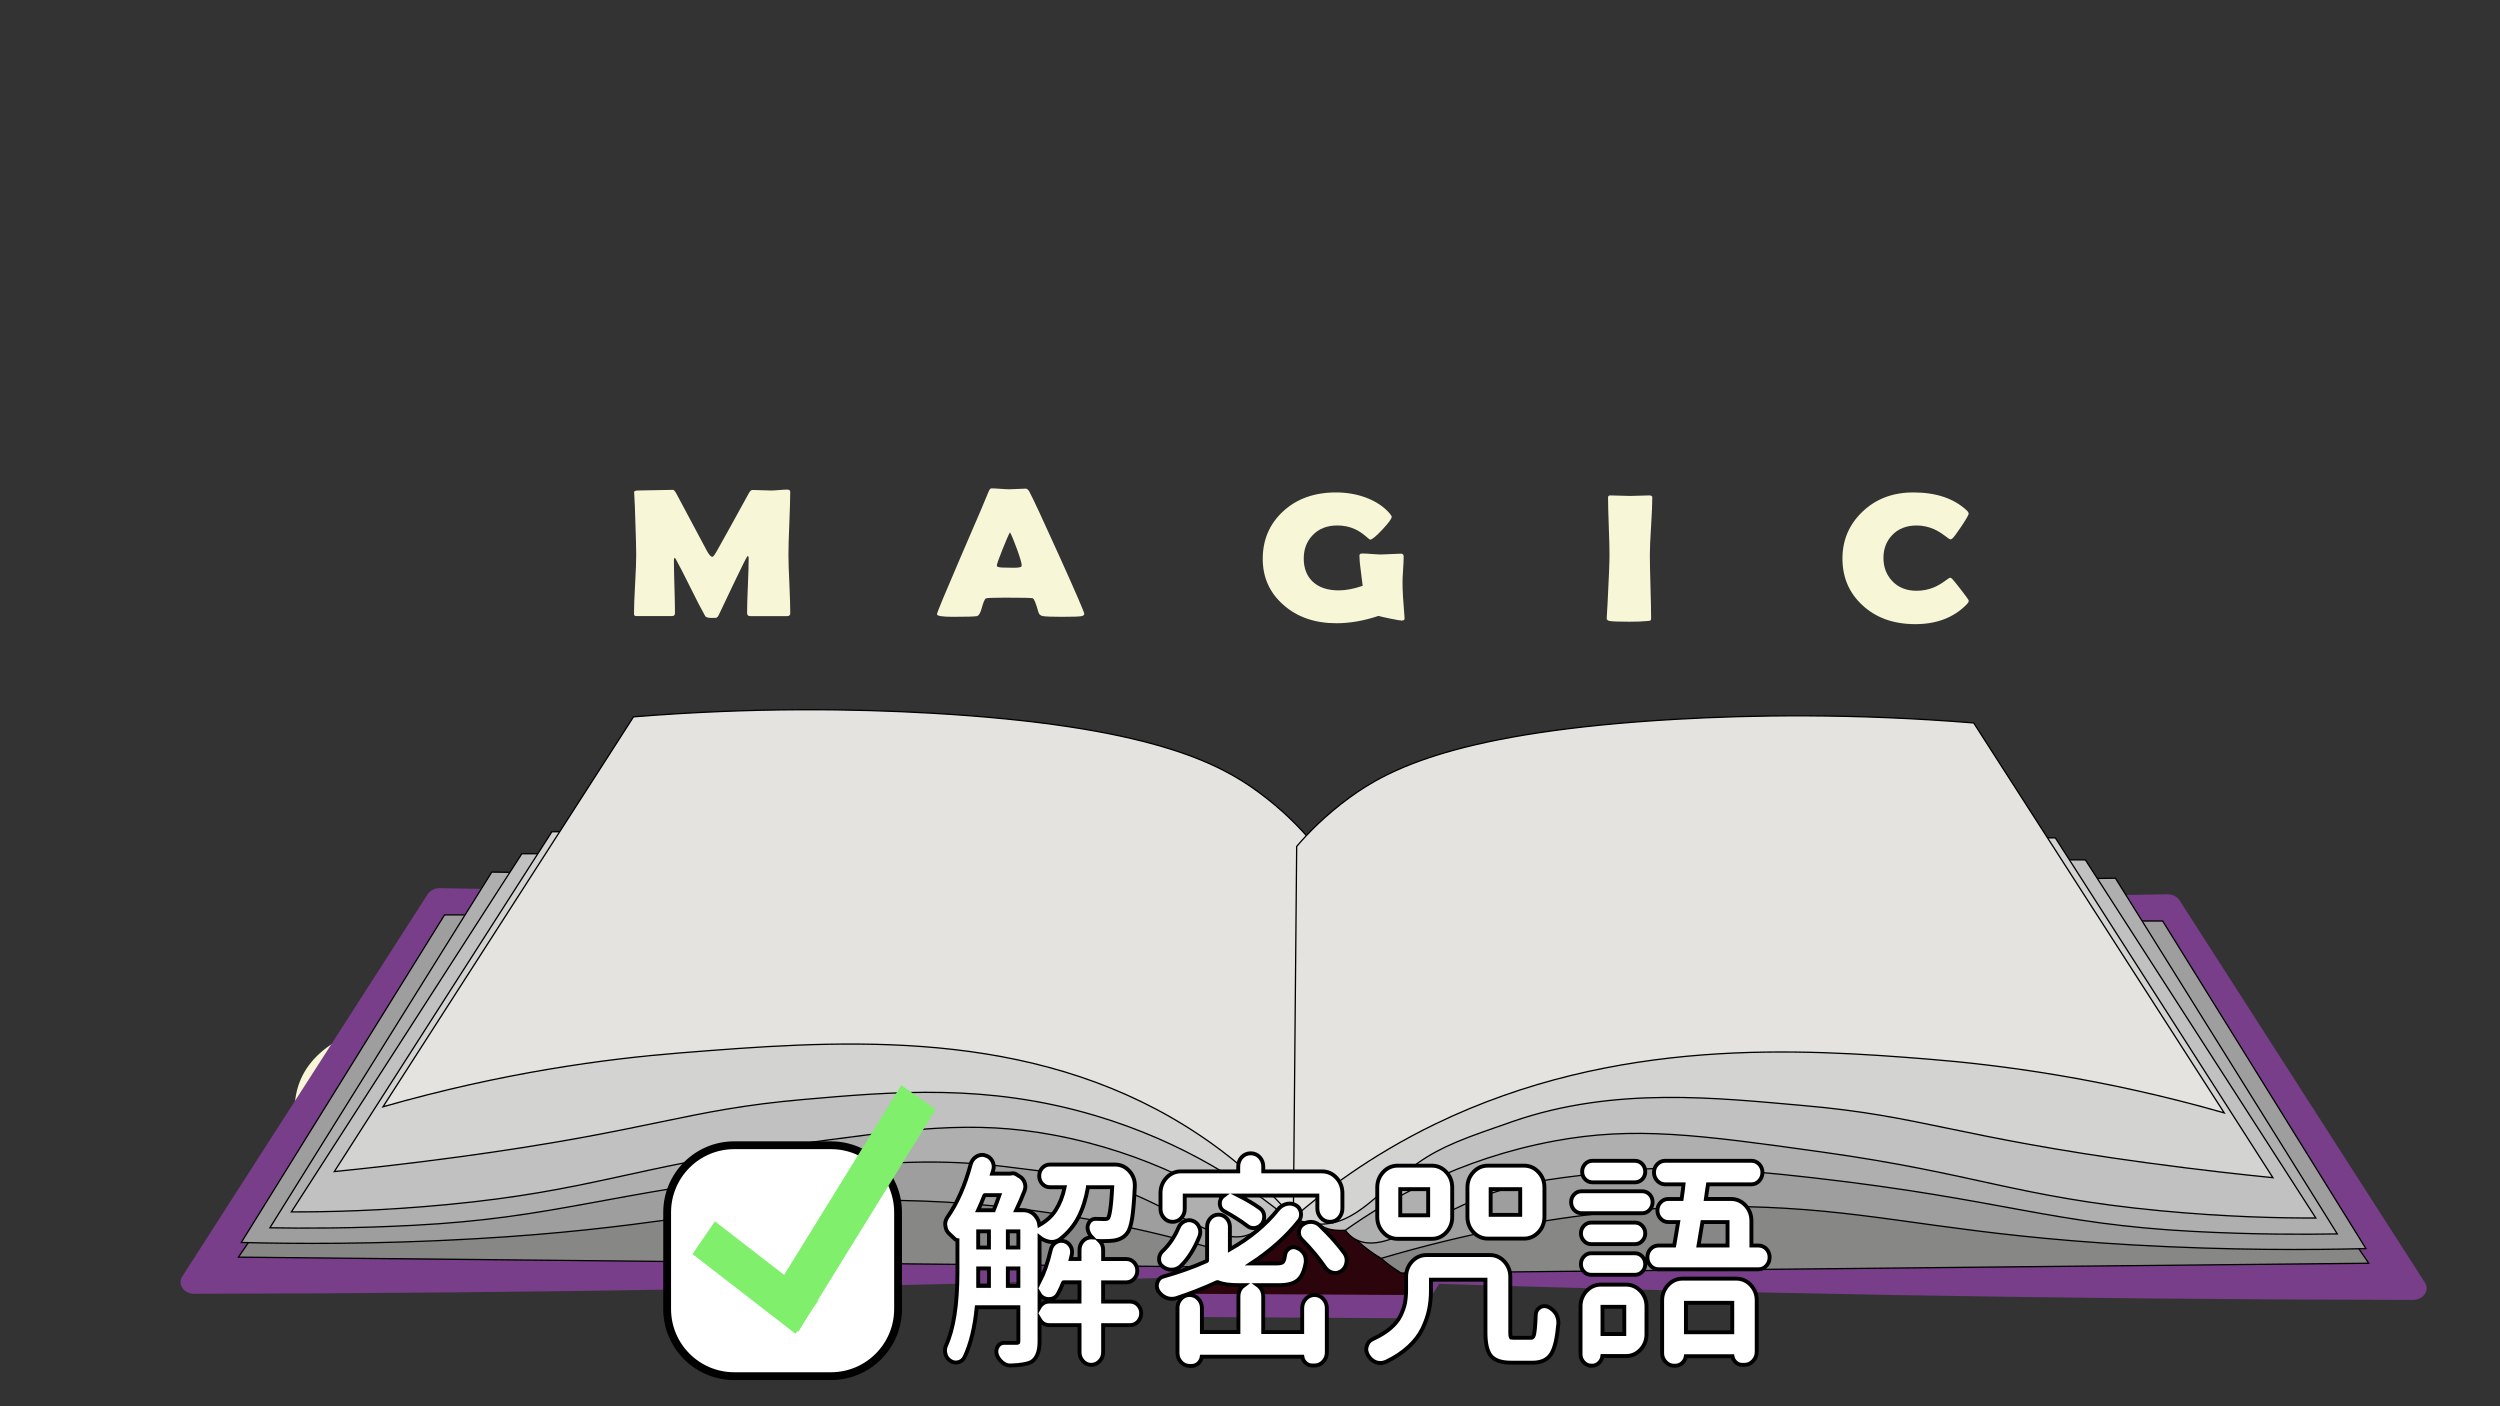 <?xml version="1.0" encoding="utf-8"?>
<!-- Generator: Adobe Illustrator 23.0.5, SVG Export Plug-In . SVG Version: 6.00 Build 0)  -->
<svg version="1.1" id="圖層_1" xmlns="http://www.w3.org/2000/svg" xmlns:xlink="http://www.w3.org/1999/xlink" x="0px" y="0px"
	 viewBox="0 0 1920 1080" style="enable-background:new 0 0 1920 1080;" xml:space="preserve">
<rect x="0" y="0" width="1920" height="1080" fill="#333333" stroke="none"/>
<style type="text/css">
	.st0{fill:#F7F6D7;}
	.st1{fill:#783E8A;}
	.st2{fill:#2B040C;}
	.st3{fill:#878786;stroke:#000000;stroke-miterlimit:10;}
	.st4{fill:#9E9E9E;stroke:#000000;stroke-miterlimit:10;}
	.st5{fill:#AFAFAF;stroke:#000000;stroke-miterlimit:10;}
	.st6{fill:#C1C1C1;stroke:#000000;stroke-miterlimit:10;}
	.st7{fill:#D3D3D1;stroke:#000000;stroke-miterlimit:10;}
	.st8{fill:#E4E3DF;stroke:#000000;stroke-miterlimit:10;}
	.st9{fill:#FFFFFF;stroke:#000000;stroke-width:3;stroke-miterlimit:10;}
	.st10{fill:#FFFFFF;stroke:#000000;stroke-width:6;stroke-miterlimit:10;}
	.st11{fill:#7FEF6C;}
</style>
<g>
	<g>
		<path class="st0" d="M1028.03,843.87c0.47,1.75-0.12,2.86-1.76,3.29L996,855.24c-1.66,0.44-2.74-0.32-3.29-2.32
			c-1.55-5.72-3.65-14.36-6.31-25.94c-2.66-11.56-4.76-20.2-6.31-25.94c-0.45-1.65-0.93-2.45-1.47-2.43
			c-0.53,0.5-1.99,10.29-4.37,29.33c-1.38,11.19-2.77,22.34-4.17,33.47c-0.22,1.45-0.73,2.42-1.52,2.86c-0.27,0.13-1.4,0.47-3.4,1
			c-2.96,0.79-4.88,0.7-5.76-0.29c-4.76-5.41-11.25-13.4-19.48-23.97c-8.75-11.15-15.23-19.18-19.42-24.07
			c-0.19-0.25-0.53-0.49-1.03-0.73c-0.27,0.61-0.24,1.49,0.07,2.62c1.5,5.55,3.89,13.85,7.17,24.88
			c3.29,11.03,5.67,19.33,7.17,24.88c0.53,1.98,0,3.18-1.6,3.62l-28.56,7.62c-1.14,0.3-1.89,0.31-2.25,0.01
			c-0.35-0.3-0.65-0.9-0.91-1.81c-1.67-6.18-3.87-15.54-6.61-28.09c-2.74-12.55-4.94-21.91-6.61-28.09
			c-1.78-6.57-5.39-18.82-10.83-36.75c-1.33-4.69-3.47-11.62-6.43-20.79l-0.47-1.42c-0.36-1.12,0.68-2.01,3.13-2.66
			c3.13-0.84,7.81-2.19,14.03-4.06c6.21-1.87,10.89-3.22,14.03-4.06c0.63-0.17,1.82,0.79,3.61,2.86l39.66,47.83
			c2.76,3.21,4.74,4.66,5.93,4.34c0.63-0.17,1.39-2.66,2.3-7.45c2.55-13.44,6.22-33.65,11.05-60.63c0.37-2.46,1.12-3.86,2.27-4.16
			c1.66-0.44,4.17-1.02,7.55-1.74c3.38-0.72,5.92-1.31,7.64-1.77c1.43-0.38,3.56-1.11,6.43-2.18s5-1.79,6.43-2.18
			c1.7-0.46,2.74,0,3.12,1.36c1.8,6.69,4.25,16.74,7.36,30.17c3.11,13.42,5.56,23.47,7.36,30.17c1.67,6.18,4.42,15.37,8.27,27.59
			C1023.63,828.57,1026.38,837.74,1028.03,843.87z"/>
	</g>
</g>
<g>
	<g>
		<path class="st0" d="M1543.44,933.06c-0.3,1.01-1.21,1.51-2.74,1.49c-1.84-0.05-7.17-1.35-16-3.92c-8.1-2.36-13.24-4.1-15.43-5.22
			c-1.81-0.95-2.66-2.57-2.54-4.87c0.46-8.67,0.23-13.45-0.68-14.33c-0.79-0.66-8.33-3.06-22.6-7.21c-9.63-2.8-14.83-4.04-15.6-3.71
			c-1.23,0.63-3.19,3.33-5.89,8.1c-2.45,4.36-4.5,6.51-6.14,6.47c-2.05-0.11-8.58-1.77-19.56-4.95c-8.66-2.52-12.76-4.59-12.28-6.23
			c0.43-1.47,12.12-17.6,35.07-48.41c24.85-33.32,38.42-51.66,40.7-55.02c1.31-1.95,2.42-2.79,3.32-2.52
			c1.53,0.44,3.85,1.27,6.97,2.49c3.12,1.21,5.47,2.04,7.06,2.51c1.53,0.44,3.81,1,6.84,1.67s5.28,1.21,6.76,1.65
			c1.08,0.31,1.79,1.53,2.15,3.65c1.04,6.72,3.18,29.35,6.42,67.89C1542.5,911.39,1543.89,931.54,1543.44,933.06z M1505.84,838.59
			c-1.92,2.14-5.51,6.92-10.78,14.39c-5.64,7.9-8.69,12.61-9.14,14.13c-0.3,1.01,1.23,2.07,4.6,3.17c1.72,0.62,4.59,1.51,8.62,2.69
			c3.73,1.08,5.93,1.24,6.6,0.46c0.19-0.25,0.37-0.62,0.52-1.13c0.54-1.86,0.75-7.37,0.62-16.51
			C1506.71,846.9,1506.35,841.18,1505.84,838.59z"/>
	</g>
</g>
<g>
	<g>
		<path class="st0" d="M371.96,868.87c1.05,1.2,0.86,2.32-0.56,3.38c-0.89,0.67-3.88,2.08-8.93,4.22c-5.05,2.15-8.22,3.4-9.5,3.76
			c-6.98,11.2-15.01,20.17-24.08,26.91c-14.61,10.85-30.22,14.93-46.86,12.2c-16.43-2.66-30.13-11.27-41.08-25.84
			c-11.2-14.9-16-30.6-14.4-47.1c1.63-17.04,9.85-31.06,24.64-42.05c7.18-5.34,14.97-9,23.35-10.99c9.11-2.08,17.68-1.86,25.7,0.67
			c1.66,0.53,2.66,1.03,3.01,1.5c1.14,1.5,1.55,6.45,1.26,14.83c-0.29,8.39-1.05,13.04-2.28,13.95c-0.28,0.22-2.09,0.06-5.44-0.47
			c-4.05-0.58-7.76-0.61-11.12-0.08c-5.04,0.75-9.74,2.73-14.08,5.96c-7.09,5.26-10.73,12.09-10.94,20.44
			c-0.24,7.73,2.37,15.2,7.81,22.44c5.76,7.67,12.33,12.23,19.7,13.71c7.63,1.51,15.24-0.55,22.84-6.21
			c4.82-3.58,9.31-8.79,13.46-15.61c-1.31-1.44-4.7-5.08-10.18-10.9c-4.29-4.43-7.56-8.15-9.82-11.17c-0.66-0.89-0.77-1.66-0.3-2.31
			c0.17-0.26,0.51-0.6,1.03-0.99c1.37-1.02,3.54-2.43,6.49-4.22c2.96-1.79,5.15-3.22,6.56-4.28c1.51-1.13,3.7-2.92,6.56-5.37
			c2.86-2.46,5.05-4.25,6.56-5.37c1.18-0.88,2.36-0.54,3.52,1.01c1.69,2.26,4.12,5.76,7.3,10.52c3.17,4.76,5.6,8.26,7.3,10.52
			c4.56,6.07,11.82,14.81,21.8,26.21L371.96,868.87z"/>
	</g>
</g>
<g>
	<g>
		<path class="st0" d="M1254.94,877.46c0,6.92,0.18,17.34,0.53,31.25s0.53,24.33,0.53,31.25c0,1.18-0.27,1.91-0.8,2.2
			c-0.12,0.06-0.88,0.18-2.3,0.35c-3.83,0.47-8.97,0.71-15.4,0.71c-8.62,0-14.1-0.24-16.46-0.71c-1.72-0.35-2.56-1.26-2.56-2.73
			c0,0.94,0.27-4.23,0.8-15.49c1.06-23.77,1.6-39.37,1.6-46.82c0-6.27-0.21-15.7-0.62-28.26c-0.41-12.56-0.62-21.98-0.62-28.26
			c0-1.29,0.68-1.93,2.03-1.93c1.82,0,4.59,0.08,8.28,0.26c3.69,0.18,6.44,0.26,8.28,0.26c1.82,0,4.53-0.08,8.1-0.26
			c3.56-0.18,6.27-0.26,8.1-0.26c1.72,0,2.56,0.65,2.56,1.93c0,6.29-0.34,15.7-1.02,28.26
			C1255.27,861.77,1254.94,871.19,1254.94,877.46z"/>
	</g>
</g>
<g>
	<g>
		<path class="st0" d="M605.79,822.72c-0.45,0.83-1.58,1.61-3.41,2.37c-15.71,6.13-31.48,4.92-47.29-3.64
			c-16.17-8.75-26.28-21.35-30.32-37.76c-3.99-15.92-1.55-31.97,7.31-48.16c8.58-15.67,20.64-26.37,36.22-32.11
			c16.27-6.03,32.12-4.87,47.56,3.5c16.8,9.09,27.15,21.35,31.07,36.77c0.41,1.69,0.39,2.98-0.1,3.86
			c-0.53,0.99-4.33,3.64-11.37,7.98c-7.05,4.34-11.24,6.65-12.6,6.91c-0.64,0.19-1.27,0.11-1.9-0.23c-0.27-0.14-0.99-1.87-2.2-5.19
			c-1.45-3.99-3.13-7.4-5.06-10.26c-2.97-4.28-6.66-7.61-11.06-10c-7.61-4.12-15.26-4.59-22.92-1.38
			c-7.07,2.98-12.73,8.34-16.95,16.08c-4.29,7.84-5.79,15.54-4.5,23.12c1.4,8.24,5.91,14.42,13.53,18.54
			c4.51,2.44,9.32,3.77,14.44,4c3.35,0.14,7.03-0.2,11.05-1.03c3.35-0.72,5.16-1.02,5.41-0.88c0.52,0.28,0.88,0.84,1.09,1.69
			c0.33,1.37,0.81,5.82,1.47,13.33C605.93,817.97,606.11,822.14,605.79,822.72z"/>
	</g>
</g>
<path class="st1" d="M922.93,980.5c-125.29,4.07-250.61,7.21-375.96,9.39c-132.58,2.31-265.16,3.55-397.78,3.74
	c-7.98,0.01-13.06-7.29-9.22-13.27c62.82-97.87,125.65-195.75,188.47-293.61c1.88-2.93,5.52-4.72,9.42-4.65
	c15.47,0.29,30.93,0.56,46.4,0.82c177.67,2.93,355.39,3.56,533.16,1.88c37.8,77,79.78,198.94,13.19,286.33
	C928.21,974.29,925.65,977.42,922.93,980.5z"/>
<path class="st1" d="M1079.4,985.2c125.29,4.07,250.61,7.21,375.96,9.39c132.58,2.31,265.16,3.55,397.78,3.74
	c7.98,0.01,13.06-7.29,9.22-13.27c-62.82-97.87-125.65-195.75-188.47-293.61c-1.88-2.93-5.52-4.72-9.42-4.65
	c-15.47,0.29-30.93,0.56-46.4,0.82c-177.67,2.93-355.39,3.56-533.16,1.88c-37.8,77-79.78,198.94-13.19,286.33
	C1074.12,978.98,1076.68,982.12,1079.4,985.2z"/>
<path class="st1" d="M1076.84,1012.42c-51.67-0.31-103.33-0.63-155-0.94c-3.64-1.35-12.13-5.01-18.69-13.14
	c-6.26-7.74-7.42-15.39-7.7-18.78c34.2-1.98,70.94-3.08,109.93-2.82c36.12,0.24,70.28,1.61,102.23,3.76
	c-1.56,4.09-4.21,9.45-8.79,15.02C1091.32,1004.62,1082.34,1009.78,1076.84,1012.42z"/>
<path class="st2" d="M1087.83,994.58c-57.53-0.31-115.06-0.63-172.59-0.94c2.79-7.09,6.66-15.08,12.09-23.47
	c11.47-17.73,25.38-30.28,36.28-38.49c11.03-0.76,22.39-1.4,34.08-1.88c12.06-0.5,23.79-0.8,35.18-0.94
	c11.53,7.12,28.49,19.67,41.77,39.43C1081.06,977.86,1085.16,986.93,1087.83,994.58z"/>
<path class="st3" d="M926.23,972.99c-247.7-2.51-495.42-5-743.12-7.51c52.77-76.98,105.53-153.96,158.3-230.94
	c197.14-10.64,394.28-21.28,591.42-31.92c15.77,32.61,88.24,189.1,8.79,259.1C937.06,965.75,931.95,969.53,926.23,972.99z"/>
<path class="st4" d="M941.62,961.73c-132.83-39.23-238.09-42.7-310-38.49c-81.71,4.78-136.09,20.72-267.13,28.16
	c-75.36,4.28-137.6,3.89-179.19,2.82c52.03-83.86,104.07-167.73,156.1-251.59h590.32c12.14,20.32,101.67,174.25,28.58,245.02
	C955.09,952.7,948.92,957.44,941.62,961.73z"/>
<path class="st5" d="M969.1,940.13c-1.57,2.22-4.32,5.36-8.79,7.51c-21.65,10.38-54.01-16.79-97.84-33.8
	c-25.7-9.98-47.18-12.6-90.14-17.84c-49.18-6-91.86-4.17-161.6,3.76c-147.5,16.77-183.42,35.58-293.51,41.31
	c-45.99,2.39-84.14,2.34-109.93,1.88c56.8-91.06,113.59-182.12,170.39-273.19c197.14,2.51,394.28,5,591.42,7.51V940.13z"/>
<path class="st6" d="M969.1,940.13c-33.14-23.53-87.14-54.91-160.5-68.53c-61.16-11.36-110.13-4.91-205.57,8.45
	c-118.54,16.6-149.58,34.54-259.43,45.06c-51.4,4.93-93.54,5.68-119.82,5.63c59-91.69,117.99-183.37,176.99-275.06
	c189.82-0.31,379.62-0.63,569.44-0.94c10.88,29.21,89.86,245.85,18.69,280.7C983.49,938.09,977,939.8,969.1,940.13z"/>
<path class="st7" d="M988.89,935.44c-29.36-24.22-78.49-58.18-148.4-78.86c-82.67-24.46-153.55-18.28-223.16-12.2
	c-91.43,7.97-115.68,23.87-264.93,44.12c-40.28,5.46-73.56,9.06-95.64,11.27c55.7-87,111.39-173.98,167.09-260.98
	c189.82-0.31,379.62-0.63,569.44-0.94C991.83,737.05,990.35,836.25,988.89,935.44z"/>
<path class="st8" d="M993.29,935.44c-18.28-21.14-48.33-51.01-93.44-76.98c-122.08-70.27-262.54-59.01-378.16-49.76
	c-56.02,4.49-135.18,14.91-227.55,41.31c64.12-99.82,128.25-199.65,192.38-299.47c92.8-7.51,170.9-6.12,228.65-2.82
	c167.3,9.58,221.01,38.49,250.64,60.08c19.11,13.92,32.36,27.83,40.67,37.55C1002.08,742.05,997.69,838.74,993.29,935.44z"/>
<path class="st3" d="M1076.1,977.68c247.7-2.51,495.42-5,743.12-7.51c-52.77-76.98-105.53-153.96-158.3-230.94
	c-197.14-10.64-394.28-21.28-591.42-31.92c-15.77,32.61-88.24,189.1-8.79,259.1C1065.27,970.45,1070.38,974.22,1076.1,977.68z"/>
<path class="st4" d="M1060.71,966.42c132.83-39.23,238.09-42.7,310-38.49c81.71,4.78,136.09,20.72,267.13,28.16
	c75.36,4.28,137.6,3.89,179.19,2.82c-52.03-83.86-104.07-167.73-156.1-251.59H1070.6c-12.14,20.32-101.67,174.25-28.58,245.02
	C1047.24,957.4,1053.41,962.14,1060.71,966.42z"/>
<path class="st5" d="M1033.23,944.83c1.57,2.22,4.32,5.36,8.79,7.51c21.65,10.38,54.01-16.79,97.84-33.8
	c25.7-9.98,47.18-12.6,90.14-17.84c49.18-6,91.86-4.17,161.6,3.76c147.5,16.77,183.42,35.58,293.51,41.31
	c45.99,2.39,84.14,2.34,109.93,1.88c-56.8-91.06-113.59-182.12-170.39-273.19c-197.14,2.51-394.28,5-591.42,7.51L1033.23,944.83
	L1033.23,944.83z"/>
<path class="st6" d="M1033.23,944.83c33.14-23.53,87.14-54.91,160.5-68.53c61.16-11.36,110.13-4.91,205.57,8.45
	c118.54,16.6,149.58,34.54,259.43,45.06c51.4,4.93,93.54,5.68,119.82,5.63c-59-91.69-117.99-183.37-176.99-275.06
	c-189.82-0.31-379.62-0.63-569.44-0.94c45.79,110.48,32.07,171.68,9.53,207.47c-10.87,17.26-42.89,58.99-28.22,73.23
	C1018.26,944.82,1026.81,945.22,1033.23,944.83z"/>
<path class="st7" d="M993.29,935.44c4.49,2.05,11.34,4.5,19.79,4.69c28.65,0.66,45.19-25.38,75.85-46.94
	c18.76-13.19,36.82-19.43,72.92-31.92c78.41-27.12,157.29-17.95,223.16-12.2c91.43,7.97,115.68,23.87,264.93,44.12
	c40.28,5.46,73.56,9.06,95.64,11.27c-55.7-87-111.39-173.98-167.09-260.98c-189.82-0.31-379.62-0.63-569.44-0.94
	C1003.79,740.17,998.54,837.81,993.29,935.44z"/>
<path class="st8" d="M993.29,935.44c22.15-19.5,58.25-47.65,109.19-72.29c138.89-67.17,281.73-57.48,378.16-49.76
	c56.02,4.49,135.18,14.91,227.55,41.31c-64.12-99.82-128.25-199.65-192.38-299.47c-92.8-7.51-170.9-6.12-228.65-2.82
	c-167.3,9.58-221.01,38.49-250.64,60.08c-19.11,13.92-32.36,27.83-40.67,37.55C994.99,745.19,994.15,840.31,993.29,935.44z"/>
<g>
	<g>
		<path class="st0" d="M606.93,471.04c0,1.42-0.78,2.13-2.33,2.13h-28.5c-1.56,0-2.33-0.8-2.33-2.4c0-4.63,0.2-11.58,0.6-20.83
			c0.41-9.26,0.6-16.2,0.6-20.83c0-1.33-0.24-2.04-0.73-2.13c-0.59,0.27-4.19,7.36-10.78,21.24c-3.87,8.16-7.73,16.3-11.6,24.41
			c-0.54,1.05-1.21,1.67-2.01,1.86c-0.27,0.05-1.34,0.07-3.22,0.07c-2.79,0-4.45-0.46-4.99-1.37c-2.9-5.04-6.71-12.37-11.43-22.01
			c-5.05-10.18-8.83-17.54-11.36-22.07c-0.11-0.23-0.35-0.48-0.73-0.76c-0.37,0.41-0.56,1.08-0.56,1.99c0,4.5,0.13,11.23,0.41,20.21
			c0.26,8.98,0.41,15.72,0.41,20.21c0,1.61-0.75,2.4-2.25,2.4h-26.89c-1.08,0-1.73-0.15-1.97-0.45c-0.24-0.3-0.36-0.82-0.36-1.55
			c0-4.99,0.29-12.5,0.85-22.52c0.56-10.02,0.85-17.52,0.85-22.52c0-5.31-0.27-15.28-0.8-29.91c-0.05-3.8-0.3-9.46-0.73-16.98
			l-0.08-1.17c-0.05-0.92,1.08-1.37,3.39-1.37c2.95,0,7.38-0.08,13.28-0.24c5.9-0.16,10.33-0.24,13.28-0.24
			c0.59,0,1.42,0.97,2.5,2.89l23.51,44.08c1.66,2.98,3.06,4.47,4.19,4.47c0.59,0,1.85-1.72,3.78-5.15
			c5.42-9.62,13.44-24.14,24.07-43.52c0.91-1.78,1.9-2.68,2.98-2.68c1.56,0,3.9,0.07,7.05,0.21s5.52,0.21,7.12,0.21
			c1.34,0,3.4-0.11,6.16-0.35c2.76-0.23,4.81-0.35,6.16-0.35c1.6,0,2.42,0.55,2.42,1.65c0,5.41-0.23,13.49-0.68,24.24
			c-0.46,10.75-0.68,18.83-0.68,24.24c0,4.99,0.24,12.5,0.73,22.48C606.69,458.62,606.93,466.09,606.93,471.04z"/>
	</g>
</g>
<g>
	<g>
		<path class="st0" d="M832.73,471.45c0,0.83-0.67,1.4-2.01,1.72c-1.61,0.37-6.61,0.55-14.97,0.55c-7.67,0-12.62-0.19-14.82-0.55
			c-1.82-0.32-2.98-1.35-3.46-3.1c-1.82-6.6-3.25-10.13-4.27-10.59c-0.86-0.32-8.05-0.48-21.58-0.48c-9.12,0-13.98,0.21-14.58,0.62
			c-0.91,0.73-1.93,3.18-3.06,7.36c-1.02,3.8-2.25,5.87-3.7,6.19c-1.82,0.37-7.95,0.55-18.36,0.55c-8.21,0-12.32-0.67-12.32-1.99
			c0-1.19,6.07-15.84,18.19-43.94c13.15-30.39,20.29-47.1,21.41-50.12c0.65-1.74,1.4-2.61,2.25-2.61c1.45,0,3.69,0.11,6.73,0.35
			c3.03,0.23,5.3,0.35,6.8,0.35c1.45,0,3.58-0.08,6.4-0.24c2.81-0.16,4.92-0.24,6.32-0.24c1.02,0,1.96,0.76,2.81,2.27
			c2.63,4.82,10.31,21.32,23.03,49.5C826.34,455.41,832.73,470.22,832.73,471.45z M775.64,408.82c-1.13,2.02-3.03,6.39-5.72,13.13
			c-2.9,7.15-4.35,11.34-4.35,12.58c0,0.83,1.6,1.29,4.83,1.37c1.66,0.09,4.4,0.14,8.21,0.14c3.54,0,5.5-0.37,5.88-1.1
			c0.11-0.23,0.16-0.55,0.16-0.97c0-1.51-1.23-5.68-3.7-12.51C778.54,414.87,776.77,410.65,775.64,408.82z"/>
	</g>
</g>
<g>
	<g>
		<path class="st0" d="M1078.73,474.73c0.11,1.24-0.65,1.86-2.25,1.86c-1.02,0-3.96-0.51-8.82-1.51c-4.86-1-7.85-1.7-8.98-2.07
			c-11.22,3.76-21.99,5.64-32.29,5.64c-16.59,0-30.2-4.72-40.82-14.17c-10.52-9.3-15.79-21.07-15.79-35.27
			c0-14.53,5.1-26.59,15.3-36.17c10.52-9.9,24.18-14.85,40.98-14.85c8.16,0,15.83,1.33,23.03,3.99c7.78,2.94,13.91,7.06,18.36,12.37
			c0.91,1.1,1.37,1.88,1.37,2.34c0,1.46-2.41,4.76-7.21,9.87c-4.8,5.12-7.9,7.67-9.3,7.67c-0.32,0-1.56-0.94-3.7-2.82
			c-2.63-2.24-5.31-3.99-8.05-5.23c-4.08-1.88-8.59-2.82-13.52-2.82c-8.05,0-14.44,2.57-19.16,7.7c-4.4,4.72-6.61,10.61-6.61,17.67
			c0,7.47,2.28,13.39,6.85,17.74c4.73,4.5,11.41,6.74,20.05,6.74c5.47,0,11.6-1.17,18.36-3.51c-0.17-1.51-0.65-5.36-1.45-11.55
			c-0.69-4.77-1.04-8.62-1.04-11.55c0-0.87,0.35-1.4,1.04-1.58c0.26-0.09,0.69-0.14,1.29-0.14c1.56,0,3.9,0.13,7.05,0.38
			c3.14,0.25,5.52,0.38,7.12,0.38c1.71,0,4.3-0.1,7.73-0.31c3.43-0.21,6.01-0.31,7.73-0.31c1.34,0,2.01,0.76,2.01,2.27
			c0,2.2-0.15,5.52-0.44,9.97c-0.3,4.45-0.44,7.77-0.44,9.97c0,5.91,0.51,14.76,1.53,26.54L1078.73,474.73z"/>
	</g>
</g>
<g>
	<g>
		<path class="st0" d="M1267.09,426.12c0,5.41,0.16,13.55,0.48,24.41c0.32,10.86,0.48,19,0.48,24.41c0,0.92-0.24,1.49-0.73,1.72
			c-0.11,0.05-0.8,0.14-2.09,0.27c-3.48,0.37-8.16,0.55-14.01,0.55c-7.84,0-12.83-0.19-14.97-0.55c-1.56-0.27-2.33-0.99-2.33-2.13
			c0,0.73,0.24-3.3,0.73-12.1c0.97-18.57,1.45-30.75,1.45-36.58c0-4.9-0.19-12.26-0.56-22.07c-0.37-9.81-0.56-17.17-0.56-22.07
			c0-1,0.62-1.51,1.85-1.51c1.66,0,4.18,0.07,7.53,0.21c3.35,0.14,5.86,0.21,7.53,0.21c1.66,0,4.12-0.07,7.37-0.21
			c3.24-0.14,5.71-0.21,7.37-0.21c1.56,0,2.33,0.51,2.33,1.51c0,4.91-0.31,12.26-0.92,22.07
			C1267.4,413.86,1267.09,421.21,1267.09,426.12z"/>
	</g>
</g>
<g>
	<g>
		<path class="st0" d="M1512.02,461.39c0,0.73-0.56,1.7-1.69,2.89c-9.88,10.04-23,15.06-39.38,15.06
			c-16.74,0-30.33-4.88-40.74-14.65c-10.15-9.44-15.21-21.36-15.21-35.76c0-13.93,4.97-25.76,14.9-35.48
			c10.36-10.18,23.54-15.26,39.53-15.26c17.39,0,31.02,4.56,40.9,13.69c1.08,1,1.6,1.91,1.6,2.68c0,0.87-1.87,4.1-5.6,9.7
			c-3.73,5.6-6.08,8.73-7.05,9.42c-0.43,0.37-0.97,0.55-1.6,0.55c-0.27,0-1.6-0.92-4.02-2.75c-2.9-2.2-5.75-3.91-8.53-5.15
			c-4.24-1.83-8.64-2.75-13.2-2.75c-7.89,0-14.2,2.53-18.92,7.57c-4.35,4.68-6.52,10.45-6.52,17.33c0,6.97,2.18,12.81,6.52,17.54
			c4.73,5.14,11.03,7.7,18.92,7.7c4.67,0,9.1-0.87,13.28-2.61c2.74-1.15,5.53-2.75,8.38-4.82c2.36-1.74,3.67-2.61,3.95-2.61
			c0.54,0,1.08,0.25,1.6,0.76c0.86,0.83,3.19,3.69,7,8.6C1510.07,458.1,1512.02,460.88,1512.02,461.39z"/>
	</g>
</g>
<g>
	<g>
		<path class="st9" d="M775.95,1048.71c-2.37,0-4.5-0.85-6.33-2.51c-1.83-1.47-3.19-3.41-4.04-5.76c-0.72-2.17-0.49-4.29,0.63-6.19
			c1.44-2.43,3.43-2.94,4.86-2.94c0.13,0,0.26,0,0.39,0.01h9.55c0.74-0.09,0.98-0.27,1-0.29c0,0,0.1-0.21,0.1-0.76v-26.3l-31.98,0
			c-1.49,15.48-4.61,28.32-9.28,38.18c-0.98,2.11-2.7,3.52-4.96,4.06c-0.62,0.15-1.23,0.22-1.83,0.22c-1.55,0-3-0.49-4.31-1.44
			c-1.87-1.18-3.09-2.93-3.63-5.2c-0.25-0.84-0.38-1.7-0.38-2.56c0-1.28,0.26-2.56,0.78-3.81c5.85-12.74,8.8-31.73,8.8-56.52v-24.42
			c-0.68-0.08-1.57-0.39-2.45-1.34c-1.17-1.15-2.41-2.33-3.64-3.43c-1.78-1.5-2.85-3.54-3.14-6.01c-0.13-0.46-0.19-0.94-0.19-1.41
			c0-1.99,0.6-3.86,1.77-5.55c7.48-10.72,13.46-24.31,17.77-40.39c0.64-2.49,2.02-4.48,4.11-5.88c1.47-1.01,3.12-1.53,4.89-1.53
			c0.74,0,1.47,0.15,2.2,0.43c2.36,0.61,4.17,2.01,5.36,4.15c0.79,1.43,1.19,2.95,1.19,4.53c0,0.87-0.14,1.75-0.4,2.62
			c-0.26,0.91-0.53,1.81-0.8,2.67h14.12c0.55-0.16,1.1-0.25,1.64-0.25c1.16,0,2.26,0.37,3.26,1.1l2.66,1.69l0.05,0.04
			c1.61,1.16,2.73,2.74,3.33,4.68c0.6,1.94,0.56,3.87-0.11,5.75c-1.95,5.05-4.13,10.12-6.51,15.13H786c3.51,0,6.49,1.33,8.87,3.96
			c1.91,2.12,3.04,4.59,3.39,7.37c5.42-3.07,9.63-6.91,12.52-11.43c3.14-4.91,5.46-10.82,6.88-17.6h-11.4
			c-2.25,0-4.2-0.87-5.79-2.59c-1.55-1.67-2.34-3.72-2.34-6.1c0-2.38,0.79-4.43,2.34-6.11c1.59-1.72,3.54-2.59,5.79-2.59h50.1
			c4.35,0,8.07,1.71,11.07,5.08c2.73,3.08,4.12,6.72,4.12,10.82v0.85c-0.53,10.97-1.22,19.17-2.07,24.47
			c-0.9,5.66-2.17,9.44-3.88,11.54c-2.25,3.08-5.82,5-10.55,5.64c-1.88,0.24-4.48,0.36-7.96,0.36h-2.04c-0.18,0-0.36-0.01-0.54-0.02
			c0.01,0.01,0.01,0.01,0.02,0.02c1.78,1.85,2.68,4.14,2.68,6.81v6.98l17.79,0c2.35,0,4.38,0.9,6.02,2.67
			c1.6,1.73,2.42,3.84,2.42,6.27c0,2.43-0.81,4.54-2.42,6.27c-1.64,1.77-3.67,2.67-6.02,2.67h-17.79v14.81l20.77,0
			c2.35,0,4.38,0.9,6.02,2.67c1.6,1.73,2.42,3.84,2.42,6.27c0,2.42-0.8,4.55-2.39,6.33c-1.64,1.85-3.68,2.79-6.05,2.79h-20.77v20.88
			c0,2.54-0.89,4.8-2.65,6.7c-1.8,1.94-3.98,2.93-6.49,2.93c-2.52,0-4.69-1-6.44-2.96c-1.69-1.89-2.55-4.14-2.55-6.67v-20.88
			l-23.44,0c-2.37,0-4.4-0.94-6.05-2.79c-0.48-0.54-0.88-1.1-1.22-1.7v17.23c0,7.84-2.18,13.1-6.49,15.62l-0.08,0.05l-0.09,0.04
			c-3.2,1.48-8.29,2.32-15.54,2.56l-0.03,0H775.95z M798.37,1003.98c0.34-0.6,0.76-1.16,1.24-1.68c1.64-1.77,3.67-2.67,6.02-2.67
			h23.44v-14.81l-12.29,0c-0.12,0-0.18,0.02-0.2,0.03c0,0-0.07,0.05-0.15,0.26c-1.05,2.84-2.31,5.61-3.71,8.17
			c-1.06,2.15-2.76,3.59-5,4.19l-0.16,0.04c-0.74,0.13-1.44,0.2-2.08,0.2c-1.49,0-2.92-0.37-4.25-1.09l-0.1-0.06
			c-1.17-0.72-2.1-1.65-2.76-2.76V1003.98z M759.51,987.59v-13.45l-8.25,0v13.46H759.51z M782.12,987.59v-13.45l-8.09,0v13.45
			L782.12,987.59z M798.37,984.5c3.53-6.83,6.43-15.13,8.61-24.68c0.53-2.3,1.76-4.13,3.64-5.43c1.39-0.96,2.89-1.45,4.47-1.45
			c0.6,0,1.22,0.07,1.84,0.22c2.21,0.52,3.94,1.79,5.17,3.78c1.22,1.97,1.57,4.21,1.04,6.64c-0.23,1.06-0.49,2.18-0.78,3.34h6.72
			v-6.98c0-2.66,0.87-4.94,2.57-6.78c1.75-1.89,3.91-2.84,6.41-2.84c0.2,0,0.41,0.01,0.61,0.02c-1.57-1.58-2.66-3.54-3.25-5.83
			c-0.45-2.08-0.09-3.98,1.04-5.74c1.14-1.77,2.8-2.71,4.79-2.71c0.16,0,0.33,0.01,0.49,0.02c1.89,0.11,4.07,0.16,6.44,0.16l0.11,0
			c0.15,0.01,0.3,0.01,0.45,0.01l0,0c1.12,0,1.87-0.25,2.23-0.73c0.55-0.67,2.21-4.13,3.2-23.76h-18.62c0,0.02-0.01,0.04-0.01,0.06
			c-1.49,8.72-3.93,16.44-7.25,22.92c-3.37,6.56-8.2,12.32-14.37,17.11l-0.07,0.06l-0.08,0.05c-1.94,1.23-3.93,1.85-5.92,1.85
			c-0.19,0-0.37,0-0.55-0.02c-1.03-0.01-2.11-0.21-3.22-0.6c-2.03-0.6-3.94-1.62-5.71-3.04V984.5z M759.51,958.1v-12.44l-8.25,0
			v12.44L759.51,958.1z M782.12,958.1v-12.44l-8.09,0v12.44L782.12,958.1z M762.92,929.46c0.14,0,0.19-0.02,0.19-0.02
			c0,0,0.07-0.05,0.15-0.26c1.33-3.18,2.77-6.97,4.28-11.31h-11.22c-0.12,0-0.18,0.02-0.2,0.03c0,0-0.07,0.05-0.15,0.26
			c-1.65,4.24-3.25,8.05-4.76,11.31H762.92z"/>
		<path class="st9" d="M913.69,1049.05c-2.68,0-4.95-1.02-6.75-3.04c-1.74-1.95-2.63-4.28-2.63-6.93v-34.58
			c0-2.64,0.88-4.97,2.63-6.92c1.8-2.02,4.05-3.04,6.67-3.04c2.61,0,4.87,1.01,6.73,3.01c1.81,1.96,2.73,4.3,2.73,6.95v18.51
			l28.04,0v-27.49c0-2.77,0.92-5.17,2.73-7.12c0.49-0.53,1.02-1,1.57-1.39h-3.72c-7.36,0-12.6-0.72-16.03-2.2
			c-0.27-0.11-0.5-0.17-0.7-0.17c-0.14,0-0.26,0.03-0.39,0.1l-0.11,0.05c-9.76,4.53-20.3,8.67-31.31,12.29l-0.16,0.04
			c-1.08,0.26-2.14,0.39-3.14,0.39c-1.4,0-2.81-0.27-4.19-0.82c-2.51-1.08-4.5-2.76-5.97-5c-0.85-1.38-1.27-2.81-1.27-4.32
			c0-0.78,0.14-1.56,0.41-2.32c0.73-2.44,2.34-4.06,4.68-4.69c11.99-3.35,23.2-7.36,33.31-11.92c0.14-0.07,0.24-0.11,0.24-0.55
			v-25.76c0-2.42,0.83-4.58,2.47-6.42c1.7-1.91,3.81-2.87,6.28-2.87c2.47,0,4.58,0.97,6.28,2.87c1.64,1.84,2.47,4,2.47,6.42v17.38
			c15.31-8.69,27.73-18.99,36.95-30.65c1.63-2.03,3.66-3.39,6.05-4.07c0.88-0.27,1.82-0.42,2.75-0.42c1.55,0,3.06,0.35,4.49,1.05
			c2.2,1.04,3.67,2.93,4.22,5.44c0.54,2.49,0.03,4.82-1.48,6.75c-9.44,11.95-21.72,22.93-36.57,32.7h19.77
			c2.98,0,4.09-0.65,4.49-1.04c0.35-0.34,1.2-1.53,1.69-5.35c0.29-2.16,1.38-3.91,3.17-5.07c1.05-0.68,2.17-1.03,3.34-1.03
			c0.89,0,1.79,0.2,2.68,0.61c2.13,0.83,3.91,2.27,5.28,4.28l0.07,0.11c0.91,1.55,1.38,3.26,1.38,5.08v1.53l-0.03,0.17
			c-1.14,6.65-3.19,11.12-6.27,13.66c-3.07,2.53-7.77,3.76-14.39,3.76h-16.28c0.55,0.39,1.08,0.85,1.57,1.39
			c1.81,1.96,2.73,4.36,2.73,7.12v27.49l29.92,0v-18.34c0-2.77,0.92-5.17,2.73-7.12c1.85-2,4.12-3.01,6.73-3.01
			c2.61,0,4.87,1.01,6.73,3.01c1.81,1.96,2.73,4.36,2.73,7.12v33.9c0,2.77-0.92,5.16-2.73,7.12c-1.86,2-4.09,3.01-6.65,3.01h-1.88
			c-2.14,0-3.98-0.81-5.47-2.42c-1.15-1.24-1.85-2.7-2.09-4.36h-77.22c-0.24,1.76-0.97,3.31-2.17,4.61
			c-1.55,1.66-3.47,2.51-5.71,2.51H913.69z M1025.5,977.69c-0.57,0-1.18-0.07-1.84-0.22c-2.39-0.57-4.31-1.86-5.75-3.83
			c-4.76-7.04-10.81-14.3-18.03-21.64c-1.52-1.48-2.3-3.33-2.3-5.47c0-2.68,1.11-4.83,3.21-6.22c1.7-1.25,3.67-1.88,5.86-1.88
			l0.59,0c2.48,0.14,4.61,1.08,6.32,2.78c7.67,7.37,14.09,14.59,19.05,21.43c1.1,1.63,1.64,3.44,1.64,5.41
			c0,0.57-0.06,1.15-0.19,1.73c-0.4,2.51-1.6,4.56-3.55,6.11C1028.85,977.11,1027.19,977.69,1025.5,977.69z M899.86,975.15
			c-2.53,0-4.83-0.81-6.84-2.42c-1.87-1.28-2.85-3.24-2.85-5.68c0-2.35,0.83-4.37,2.48-6c5.15-4.8,9.33-10.9,12.45-18.18
			c0.91-2.24,2.46-3.91,4.6-4.92c1.21-0.58,2.37-0.87,3.45-0.87c1.04,0,2.11,0.22,3.18,0.65c2.19,0.89,3.77,2.51,4.72,4.83
			c0.5,1.09,0.78,2.28,0.78,3.46c0,1.12-0.2,2.26-0.58,3.37c-3.89,9.68-8.69,17.33-14.31,22.81c-1.8,1.81-4.09,2.8-6.79,2.94
			l-0.05,0H899.86z M962.64,943.17c-1.83,0-3.51-0.63-5-1.88c-5.06-3.82-10.89-7.52-17.26-10.96c-1.87-0.93-3.09-2.58-3.46-4.73
			c-0.35-2.04,0.05-3.93,1.18-5.61l0.06-0.09l0.07-0.08c0.53-0.62,1.1-1.16,1.71-1.62l-30.07,0v10.37c0,2.66-0.89,4.97-2.65,6.87
			c-1.8,1.94-4.04,2.93-6.65,2.93c-2.63,0-4.87-1.02-6.67-3.04c-1.74-1.95-2.63-4.22-2.63-6.76v-12.2c0-4.57,1.53-8.53,4.54-11.78
			c3.05-3.29,6.8-4.96,11.13-4.96h44.02v-3.59c0-3.01,0.93-5.5,2.76-7.4c1.85-1.92,4.16-2.9,6.86-2.9c2.71,0,5.03,1.01,6.88,3.01
			c1.81,1.96,2.73,4.41,2.73,7.29v3.59l45.11,0c4.33,0,8.07,1.67,11.13,4.96c3.01,3.25,4.54,7.21,4.54,11.78v11.69
			c0,2.75-0.88,5.15-2.61,7.16c-1.8,2.09-4.13,3.15-6.93,3.15c-2.78,0-5.13-1.05-6.99-3.13c-1.8-2-2.71-4.42-2.71-7.18v-9.86
			l-60.46,0c6.22,3.15,11.71,6.43,16.35,9.76c1.92,1.33,3.05,3.3,3.26,5.69c0.2,2.29-0.37,4.39-1.7,6.25
			c-1.42,1.84-3.24,2.9-5.45,3.2C963.37,943.15,963,943.17,962.64,943.17z"/>
		<path class="st9" d="M1060.37,1046.84c-1.15,0-2.36-0.2-3.6-0.61l-0.12-0.04c-2.39-0.95-4.35-2.65-5.83-5.04
			c-0.91-1.54-1.42-3.08-1.55-4.61l-0.01-0.08v-0.08c0-0.75,0.13-1.57,0.39-2.41c0.68-2.58,2.26-4.49,4.57-5.52
			c5.43-2.5,10.01-5.31,13.57-8.34c3.49-2.97,6.09-6.17,7.75-9.53c1.69-3.44,2.85-6.7,3.44-9.67c0.6-3.02,0.9-6.54,0.9-10.46v-9.83
			c0-4.57,1.53-8.53,4.54-11.78c3.05-3.29,6.79-4.96,11.13-4.96h48.68c4.33,0,8.07,1.67,11.13,4.96c3.01,3.25,4.54,7.21,4.54,11.78
			v42.71c0,2.93,0.39,3.69,0.44,3.77c0,0,0,0,0,0c0.04,0,0.67,0.33,2.74,0.33h12.72c0.79,0,1.67-0.17,2.24-2.18
			c0.44-1.56,1.04-5.55,1.42-15.72c0.15-2.4,1.27-4.27,3.25-5.45c1.1-0.66,2.26-0.99,3.46-0.99c0.94,0,1.89,0.21,2.84,0.62
			c2.49,1.21,4.45,2.93,5.91,5.15l0.06,0.09c1.22,2.11,1.84,4.33,1.84,6.59v0.93l-0.01,0.09c-0.98,11.26-2.74,18.82-5.4,23.09
			c-2.84,4.56-7.61,6.88-14.18,6.88h-16.49c-7.6,0-12.72-1.7-15.67-5.21c-2.85-3.4-4.24-9.28-4.24-17.98v-40.54l-41.86,0v8.17
			c0,5.31-0.49,10.35-1.46,14.98c-0.97,4.65-2.66,9.51-5.02,14.44c-2.41,5.02-6.05,9.76-10.83,14.09
			c-4.61,4.28-10.38,8.1-17.13,11.34l-0.07,0.03l-0.07,0.03c-1.31,0.51-2.59,0.84-3.81,0.97l-0.11,0.01H1060.37z M1073.4,951.42
			c-4.33,0-8.08-1.67-11.13-4.96c-3.01-3.25-4.54-7.21-4.54-11.78v-22.71c0-4.57,1.53-8.53,4.54-11.78
			c3.05-3.29,6.79-4.96,11.13-4.96h26.23c4.33,0,8.08,1.67,11.13,4.96c3.01,3.25,4.54,7.21,4.54,11.78v22.71
			c0,4.57-1.53,8.53-4.54,11.78c-3.05,3.29-6.8,4.96-11.13,4.96H1073.4z M1075.42,933.82L1075.42,933.82z M1096.84,933.35v-20.06
			l-21.44,0v20.06L1096.84,933.35z M1142.66,951.25c-4.33,0-8.07-1.67-11.13-4.96c-3.01-3.25-4.54-7.21-4.54-11.78v-22.54
			c0-4.57,1.53-8.53,4.54-11.78c3.05-3.29,6.79-4.96,11.13-4.96h27.8c4.33,0,8.07,1.67,11.13,4.96c3.01,3.25,4.54,7.21,4.54,11.78
			v22.54c0,4.57-1.53,8.53-4.54,11.78c-3.05,3.29-6.79,4.96-11.13,4.96H1142.66z M1167.52,933.02v-19.73l-22.7,0v19.73
			L1167.52,933.02z"/>
		<path class="st9" d="M1285.58,1048.88c-2.46,0-4.61-0.99-6.41-2.93c-1.76-1.9-2.65-4.15-2.65-6.7v-40.51
			c0-4.57,1.53-8.53,4.54-11.78c3.05-3.29,6.79-4.96,11.13-4.96h41.3c4.33,0,8.08,1.67,11.13,4.96c3.01,3.25,4.54,7.21,4.54,11.78
			v39.49c0,2.65-0.92,4.99-2.73,6.95c-1.86,2-4.1,3.01-6.65,3.01h-1.88c-2.04,0-3.83-0.81-5.31-2.42c-1.14-1.22-1.83-2.63-2.08-4.19
			h-35.77c-0.25,1.77-1,3.35-2.25,4.7c-1.6,1.72-3.54,2.59-5.79,2.59H1285.58z M1330.38,1023.18v-22.61l-35.58,0v22.61
			L1330.38,1023.18z M1294.81,1000.11L1294.81,1000.11z M1222.29,1048.88c-2.35,0-4.38-0.9-6.02-2.67c-1.6-1.73-2.42-3.84-2.42-6.27
			v-36.61c0-4.57,1.53-8.53,4.54-11.78c3.05-3.29,6.79-4.96,11.13-4.96h19.32c4.33,0,8.07,1.67,11.13,4.96
			c3.01,3.25,4.54,7.21,4.54,11.78v21.36c0,4.57-1.53,8.53-4.54,11.78c-3.05,3.29-6.79,4.96-11.13,4.96h-18.18
			c-0.24,1.87-0.99,3.5-2.25,4.87c-1.6,1.72-3.6,2.59-5.95,2.59H1222.29z M1247.45,1024.54v-20.91l-16.73,0v20.91L1247.45,1024.54z
			 M1247.44,1003.16L1247.44,1003.16z M1221.97,979.05c-2.13,0-3.98-0.8-5.52-2.39c-1.52-1.56-2.29-3.52-2.29-5.8
			c0-2.26,0.76-4.23,2.26-5.85c1.54-1.66,3.41-2.5,5.55-2.5h33.77c2.14,0,4.01,0.84,5.55,2.5c1.5,1.63,2.26,3.59,2.26,5.85
			c0,2.28-0.77,4.23-2.29,5.8c-1.54,1.58-3.4,2.39-5.52,2.39H1221.97z M1273.8,974.81c-2.47,0-4.56-0.94-6.21-2.79
			c-1.58-1.78-2.39-3.94-2.39-6.41c0-2.49,0.81-4.63,2.42-6.36c1.65-1.78,3.73-2.68,6.18-2.68h12l0.01-0.04
			c1.01-5.67,2.03-11.72,3.04-17.99h-7.66c-2.25,0-4.22-0.9-5.86-2.67c-1.6-1.73-2.42-3.84-2.42-6.27c0-2.45,0.82-4.54,2.45-6.22
			c1.65-1.7,3.61-2.56,5.84-2.56h10.27c0.22-1.65,0.53-3.83,0.94-6.6c0.42-2.84,0.56-4.1,0.59-4.66h-14.16
			c-2.36,0-4.41-0.93-6.1-2.76c-1.65-1.78-2.49-3.92-2.49-6.36c0-2.45,0.85-4.57,2.52-6.31c1.69-1.75,3.74-2.64,6.07-2.64h66.27
			c2.35,0,4.38,0.9,6.02,2.67c1.6,1.73,2.42,3.84,2.42,6.28c0,2.42-0.8,4.55-2.39,6.33c-1.64,1.85-3.68,2.79-6.05,2.79h-33.36
			l-0.01,0.06c-0.2,1.07-0.49,2.95-0.85,5.58c-0.32,2.32-0.58,4.19-0.78,5.61h19.3c4.33,0,8.07,1.67,11.13,4.96
			c3.01,3.25,4.54,7.21,4.54,11.78v19.02h5.38c2.46,0,4.53,0.9,6.18,2.67c1.6,1.73,2.42,3.87,2.42,6.36c0,2.47-0.8,4.63-2.39,6.42
			c-1.64,1.85-3.73,2.79-6.21,2.79H1273.8z M1326.76,956.57v-18.03l-19.29,0c-0.71,4.18-1.72,10.19-3.01,18.03H1326.76z
			 M1221.97,955.49c-2.15,0-4.01-0.84-5.55-2.51c-1.5-1.61-2.26-3.55-2.26-5.76c0-2.21,0.76-4.15,2.26-5.77
			c1.54-1.66,3.41-2.5,5.55-2.5h33.77c2.14,0,4.01,0.84,5.55,2.5c1.5,1.62,2.26,3.56,2.26,5.77c0,2.21-0.76,4.15-2.26,5.77
			c-1.54,1.66-3.41,2.5-5.55,2.5H1221.97z M1214.59,931.76c-2.23,0-4.22-0.91-5.74-2.62c-1.48-1.66-2.23-3.65-2.23-5.9
			c0-2.26,0.76-4.23,2.26-5.85c1.54-1.66,3.46-2.5,5.71-2.5h46.64c2.24,0,4.16,0.84,5.71,2.5c1.5,1.62,2.26,3.59,2.26,5.85
			c0,2.25-0.75,4.23-2.23,5.9c-1.52,1.72-3.51,2.62-5.74,2.62H1214.59z M1223.07,908.03c-2.23,0-4.14-0.8-5.68-2.39
			c-1.52-1.56-2.29-3.52-2.29-5.8c0-2.26,0.76-4.23,2.26-5.85c1.54-1.66,3.46-2.5,5.71-2.5h32.51c2.24,0,4.16,0.84,5.71,2.5
			c1.5,1.62,2.26,3.59,2.26,5.85c0,2.28-0.77,4.23-2.29,5.8c-1.54,1.58-3.45,2.39-5.68,2.39H1223.07z"/>
	</g>
</g>
<path class="st10" d="M638.15,1056.89h-74.22c-28.48,0-51.56-23.09-51.56-51.56V931.1c0-28.48,23.09-51.56,51.56-51.56h74.22
	c28.48,0,51.56,23.09,51.56,51.56v74.22C689.71,1033.8,666.62,1056.89,638.15,1056.89z"/>
<polygon class="st11" points="627.84,998.94 718.61,851.99 692.16,833.45 602.2,979.1 549.05,937.99 531.81,963.11 610.98,1024.35 
	612.41,1022.26 613.12,1022.76 622.61,1007.4 628.22,999.23 "/>
</svg>
